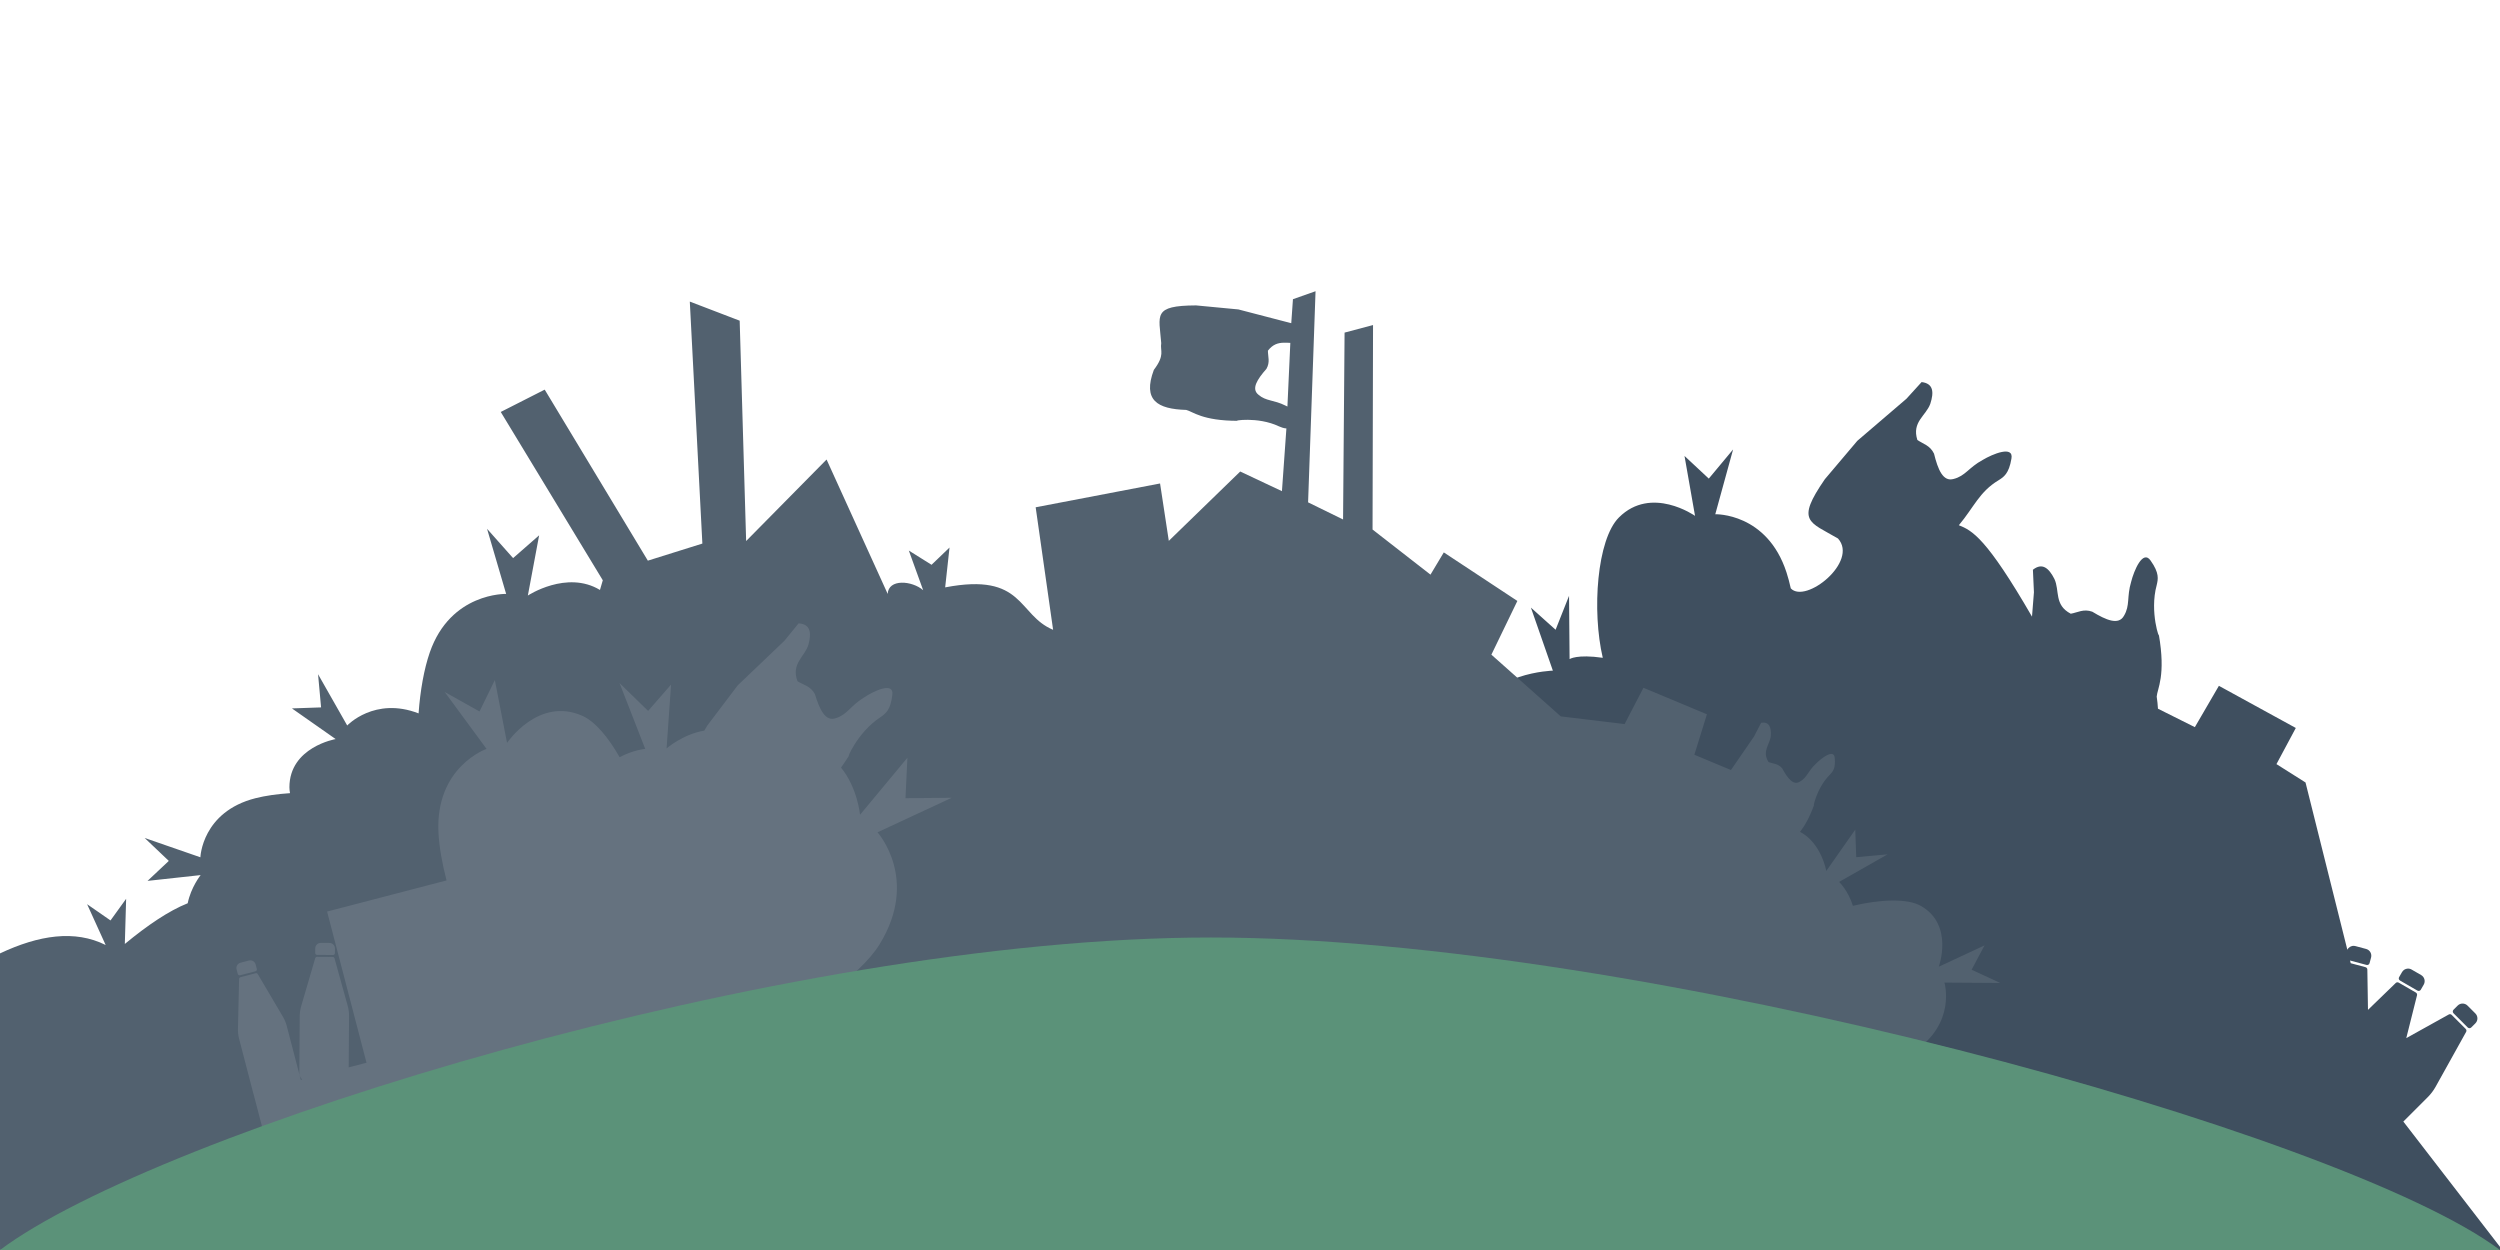 <?xml version="1.0" encoding="UTF-8" standalone="no"?>
<!-- Created with Inkscape (http://www.inkscape.org/) -->

<svg
   xmlns:dc="http://purl.org/dc/elements/1.1/"
   xmlns:cc="http://creativecommons.org/ns#"
   xmlns:rdf="http://www.w3.org/1999/02/22-rdf-syntax-ns#"
   xmlns:svg="http://www.w3.org/2000/svg"
   xmlns="http://www.w3.org/2000/svg"
   xmlns:sodipodi="http://sodipodi.sourceforge.net/DTD/sodipodi-0.dtd"
   xmlns:inkscape="http://www.inkscape.org/namespaces/inkscape"
   width="640"
   height="320"
   viewBox="0 0 169.333 84.667"
   version="1.1"
   id="svg5891"
   inkscape:version="0.92.4 (5da689c313, 2019-01-14)"
   sodipodi:docname="background.svg">
  <defs
     id="defs5885" />
  <sodipodi:namedview
     id="base"
     pagecolor="#2c3e50"
     bordercolor="#666666"
     borderopacity="1.0"
     inkscape:pageopacity="0"
     inkscape:pageshadow="2"
     inkscape:zoom="0.24748737"
     inkscape:cx="818.55744"
     inkscape:cy="-675.31852"
     inkscape:document-units="mm"
     inkscape:current-layer="layer1"
     showgrid="true"
     units="px"
     inkscape:window-width="2560"
     inkscape:window-height="1017"
     inkscape:window-x="-8"
     inkscape:window-y="-8"
     inkscape:window-maximized="1"
     inkscape:object-nodes="true"
     inkscape:snap-intersection-paths="false"
     inkscape:snap-smooth-nodes="false"
     inkscape:object-paths="false"
     inkscape:snap-nodes="true">
    <inkscape:grid
       type="xygrid"
       id="grid6438"
       spacingx="2.646"
       spacingy="2.646"
       enabled="false" />
  </sodipodi:namedview>
  <g
     inkscape:label="Layer 1"
     inkscape:groupmode="layer"
     id="layer1"
     transform="translate(0,-212.333)">
    <path
       style="fill:#3f4f5f;fill-opacity:1;stroke:none;stroke-width:1px;stroke-linecap:butt;stroke-linejoin:miter;stroke-opacity:1"
       d="m 491.156,97.66 -3.873,4.26 -12.553,10.75 -8.301,9.814 c -7.499,10.888 -4.021,10.824 3.357,15.156 5.315,5.898 -8.271,16.787 -12.064,12.75 -0.324,-1.444 -0.684,-2.809 -1.086,-4.049 -4.968,-15.317 -18.215,-14.902 -18.215,-14.902 l 4.553,-16.559 -6.209,7.451 -6.209,-5.795 2.691,15.316 c 0,0 -11.178,-7.865 -19.457,0.414 -5.609,5.609 -6.937,23.844 -4.125,35.865 -6.69,-0.958 -8.482,0.336 -8.482,0.336 l -0.139,-16.17 -3.438,8.666 -6.311,-5.664 5.613,16.113 c 0,0 -16.649,0.475 -19.68,11.785 -2.803,10.46 13.064,37.308 23.336,39.199 L 389.285,260 640,320 l -25.713,-33.33 6.256,-6.256 c 0.784,-0.785 1.456,-1.675 1.996,-2.645 l 7.799,-14.021 c 0.142,-0.253 0.094,-0.571 -0.119,-0.768 l -3.555,-3.555 c -0.198,-0.213 -0.516,-0.262 -0.77,-0.119 l -10.857,6.037 2.748,-10.951 c 0.072,-0.282 -0.057,-0.576 -0.314,-0.711 l -4.354,-2.514 c -0.246,-0.154 -0.566,-0.119 -0.773,0.084 l -7.094,6.869 -0.164,-10.309 c -0.002,-0.29 -0.205,-0.54 -0.488,-0.604 l -3.762,-1.01 -0.176,-0.695 4.221,1.131 h 0.002 c 0.335,0.089 0.678,-0.111 0.768,-0.445 l 0.389,-1.451 c 0.25,-0.945 -0.302,-1.913 -1.242,-2.18 l -2.762,-0.74 c -0.119,-0.034 -0.239,-0.051 -0.357,-0.059 -0.714,-0.043 -1.389,0.351 -1.705,0.994 L 589.285,200 l -7.428,-4.693 4.945,-9.238 -19.658,-10.775 -6.145,10.564 -9.43,-4.715 c -0.052,-0.968 -0.161,-2 -0.32,-3.094 0.136,-2.025 2.398,-5.292 0.523,-15.951 0.376,1.913 -2.433,-5.606 -0.523,-12.551 0.354,-1.534 0.723,-3.058 -1.568,-6.275 -1.983,-2.868 -4.242,2.566 -4.967,5.445 -1.157,3.86 -0.238,6.038 -1.832,8.674 -1.365,2.474 -4.546,1.117 -8.107,-1.045 -2.218,-0.795 -3.715,0.209 -5.49,0.521 -4.299,-2.237 -2.789,-5.927 -4.184,-8.891 -1.411,-2.778 -3.1,-4.237 -5.492,-2.352 l 0.262,5.752 -0.494,6.236 c -11.651,-20.144 -15.282,-22.003 -18.695,-23.367 3.883,-4.651 5.248,-8.54 10.123,-11.477 1.333,-0.837 2.671,-1.658 3.318,-5.555 0.619,-3.431 -4.818,-1.173 -7.363,0.355 -3.544,1.918 -4.431,4.109 -7.42,4.852 -2.713,0.79 -4.007,-2.418 -5.004,-6.463 -1.01,-2.129 -2.782,-2.472 -4.26,-3.504 -1.467,-4.619 2.207,-6.168 3.311,-9.252 0.961,-2.963 0.795,-5.19 -2.23,-5.543 z m 124.217,149.916 c -0.572,0.04 -1.112,0.355 -1.42,0.889 l -0.752,1.301 c -0.173,0.3 -0.07,0.684 0.23,0.857 l 4.461,2.578 h 0.002 c 0.3,0.172 0.684,0.07 0.857,-0.23 l 0.75,-1.301 c 0.486,-0.848 0.202,-1.929 -0.637,-2.43 l -2.475,-1.43 c -0.32,-0.185 -0.675,-0.259 -1.018,-0.234 z m 14.055,8.932 c -0.455,9.9e-4 -0.91,0.174 -1.258,0.521 l -1.062,1.062 c -0.246,0.246 -0.246,0.645 0,0.891 L 630.75,262.625 h 0.002 c 0.245,0.245 0.642,0.245 0.887,0 l 1.062,-1.062 c 0.689,-0.693 0.696,-1.809 0.012,-2.51 l -2.023,-2.023 c -0.347,-0.347 -0.802,-0.52 -1.258,-0.521 h -0.002 z"
       transform="matrix(0.265,0,0,0.265,0,212.333)"
       id="path6447"
       inkscape:connector-curvature="0"
       sodipodi:nodetypes="ccccccccccccscccccccccccccccccccccccccccccccccccccccccccccccccccccccccccccccccccccccccccscccccccccc" />
    <path
       style="fill:#52616f;fill-opacity:1;stroke:none;stroke-width:0.265px;stroke-linecap:butt;stroke-linejoin:miter;stroke-opacity:1"
       d="m 81.011,233.019 c -2.961,0.014 -2.504,0.645 -2.357,2.556 -0.086,0.549 0.274,0.785 -0.501,1.814 -0.77,2.058 0.238,2.65 2.196,2.71 0.441,0.109 1.073,0.736 3.497,0.739 -0.437,0.008 1.331,-0.317 2.788,0.376 0.15,0.064 0.302,0.126 0.498,0.14 l -0.302,4.248 -2.826,-1.331 -4.837,4.697 -0.592,-3.887 -8.426,1.613 1.181,8.299 c -2.423,-1.007 -1.946,-3.905 -7.311,-2.874 l 0.295,-2.699 -1.217,1.169 -1.54,-0.964 0.971,2.685 c -0.758,-0.655 -2.356,-0.784 -2.402,0.252 l -4.14,-9.103 -5.448,5.521 -0.438,-14.925 -3.378,-1.294 0.851,16.391 -3.693,1.157 -6.986,-11.584 -2.977,1.512 6.912,11.401 -0.192,0.656 c -2.248,-1.36 -4.884,0.378 -4.884,0.378 l 0.764,-4.08 -1.764,1.544 -1.764,-1.985 1.293,4.411 c 0,0 -3.763,-0.11 -5.174,3.969 -0.384,1.111 -0.645,2.566 -0.757,4.123 -2.98,-1.154 -4.834,0.82 -4.834,0.82 l -1.975,-3.473 0.205,2.247 -1.975,0.068 2.962,2.077 c 0,0 -3.132,0.545 -3.132,3.269 2e-6,0.125 0.017,0.259 0.041,0.395 -0.869,0.058 -1.669,0.172 -2.336,0.341 -3.631,0.921 -3.735,4.002 -3.735,4.002 l -3.775,-1.308 1.636,1.554 -1.44,1.353 3.597,-0.393 c 0,0 -0.658,0.822 -0.877,1.908 -1.284,0.512 -2.723,1.49 -4.259,2.757 l 0.089,-3.059 -1.058,1.466 -1.586,-1.1 1.257,2.765 c -2.089,-1.045 -4.521,-0.675 -7.166,0.572 L 0,297 117.487,284.502 c 0.071,0.198 0.173,0.386 0.318,0.56 1.803,2.156 8.797,0.47 11.768,-1.457 2.971,-1.927 2.129,-4.718 2.129,-4.718 l 3.777,0.025 -1.936,-0.895 0.877,-1.649 -3.1,1.443 c 0,0 1.034,-2.822 -1.196,-4.109 -0.928,-0.536 -2.778,-0.452 -4.622,-0.015 -0.316,-1.033 -0.933,-1.619 -0.933,-1.619 l 3.283,-1.867 -2.124,0.193 -0.065,-1.867 -1.963,2.8 c 0,0 -0.33,-1.892 -1.779,-2.651 0.277,-0.348 0.615,-0.892 0.959,-1.835 -0.116,0.338 0.128,-1.111 1.066,-2.038 0.196,-0.211 0.394,-0.419 0.326,-1.138 -0.052,-0.636 -0.907,0.019 -1.286,0.409 -0.537,0.506 -0.591,0.936 -1.085,1.208 -0.443,0.267 -0.822,-0.239 -1.189,-0.908 -0.279,-0.329 -0.609,-0.307 -0.919,-0.42 -0.477,-0.748 0.101,-1.195 0.151,-1.793 0.031,-0.569 -0.103,-0.955 -0.655,-0.875 l -0.485,0.936 -1.561,2.267 -2.479,-1.035 0.851,-2.74 -4.299,-1.795 -1.276,2.457 -4.323,-0.52 -4.701,-4.181 1.76,-3.638 -4.983,-3.288 -0.902,1.506 -3.924,-3.055 0.033,-13.851 -1.928,0.512 -0.102,12.658 -2.369,-1.161 0.505,-14.3 -1.531,0.54 -0.114,1.626 -3.582,-0.933 z m 5.914,2.527 c 0.157,-0.005 0.315,0.005 0.473,0.011 l -0.197,4.312 c -0.043,-0.021 -0.088,-0.045 -0.128,-0.062 -0.806,-0.406 -1.322,-0.289 -1.841,-0.744 -0.492,-0.398 -0.068,-1.046 0.548,-1.747 0.262,-0.458 0.099,-0.828 0.1,-1.231 0.331,-0.43 0.685,-0.526 1.045,-0.538 z"
       id="path6436"
       inkscape:connector-curvature="0"
       sodipodi:nodetypes="ccccccccccccccccccccccccccccccccccccccccccccccccccccccccccccccccccccccccccccccccccccccccccccccccccccccccccccccsc" />
    <path
       style="fill:#65727f;stroke:none;stroke-width:0.265px;stroke-linecap:butt;stroke-linejoin:miter;stroke-opacity:1;fill-opacity:1"
       d="m 30.12,259.202 2.835,3.856 c 0,0 -3.489,1.212 -3.256,5.694 0.049,0.935 0.245,2.046 0.547,3.215 l -8.091,2.108 2.669,10.241 -1.206,0.314 0.024,-3.481 c 0.001,-0.231 -0.029,-0.461 -0.091,-0.684 l -0.894,-3.22 c -0.016,-0.059 -0.07,-0.098 -0.13,-0.096 l -1.047,-0.007 c -0.06,-0.003 -0.115,0.036 -0.131,0.095 l -0.938,3.207 c -0.068,0.221 -0.105,0.451 -0.11,0.682 l -0.027,3.852 c -0.005,0.18 0.066,0.35 0.19,0.473 l -0.091,0.024 -0.95,-3.647 c -0.058,-0.224 -0.148,-0.438 -0.265,-0.637 l -1.697,-2.878 c -0.03,-0.052 -0.093,-0.077 -0.151,-0.059 l -1.014,0.264 c -0.059,0.013 -0.101,0.065 -0.102,0.125 l -0.076,3.34 c -0.008,0.231 0.015,0.463 0.071,0.688 l 0.971,3.727 c 0.003,0.012 0.009,0.021 0.013,0.033 l 1.972,7.567 20.483,-5.337 5.243,-3.037 c 0,0 11.968,-4.899 14.7,-9.321 2.732,-4.422 -0.136,-7.596 -0.136,-7.596 l 5.027,-2.338 -3.131,0.028 0.13,-2.739 -3.208,3.861 c 0,0 -0.167,-1.818 -1.288,-3.197 0.181,-0.249 0.37,-0.53 0.569,-0.849 -0.263,0.444 0.509,-1.535 2.11,-2.568 0.34,-0.24 0.682,-0.476 0.797,-1.515 0.114,-0.915 -1.289,-0.241 -1.94,0.2 -0.909,0.558 -1.112,1.149 -1.891,1.388 -0.705,0.248 -1.093,-0.581 -1.415,-1.635 -0.297,-0.548 -0.77,-0.614 -1.176,-0.865 -0.454,-1.199 0.495,-1.661 0.742,-2.491 0.211,-0.797 0.136,-1.383 -0.669,-1.433 l -0.963,1.181 -3.162,3.02 -2.053,2.712 c -0.077,0.125 -0.142,0.238 -0.209,0.353 -1.447,0.239 -2.556,1.204 -2.556,1.204 l 0.304,-4.324 -1.554,1.785 -1.936,-1.886 1.74,4.459 c 0,0 -0.793,0.063 -1.735,0.562 -0.771,-1.354 -1.658,-2.416 -2.519,-2.8 -2.98,-1.33 -5.106,1.831 -5.106,1.831 l -0.826,-4.255 -1.039,2.127 z m -13.83,18.339 c -0.199,0.052 -0.317,0.255 -0.266,0.454 l 0.079,0.303 c 0.018,0.07 0.09,0.112 0.159,0.094 l 1.039,-0.271 1.29e-4,4.9e-4 c 0.07,-0.018 0.112,-0.09 0.093,-0.16 l -0.079,-0.303 c -0.052,-0.197 -0.252,-0.316 -0.449,-0.267 z m 5.362,-1.336 c -0.17,0.034 -0.298,0.183 -0.3,0.362 l -0.002,0.313 c -5.05e-4,0.072 0.058,0.131 0.13,0.132 l 1.073,0.008 c 0.072,4.9e-4 0.131,-0.058 0.132,-0.13 l 0.002,-0.313 c 8.46e-4,-0.204 -0.162,-0.37 -0.365,-0.374 l -0.596,-0.004 c -0.026,-5.3e-4 -0.051,0.002 -0.075,0.007 z"
       id="path833-2"
       inkscape:connector-curvature="0"
       sodipodi:nodetypes="ccccccccccccccccccccccccccccccccccccccccccccccccccccccccccccccccccccccccccccccccccc" />
    <path
       style="fill:#5b9279;fill-opacity:1;stroke:none;stroke-width:14.065;stroke-linecap:round;stroke-linejoin:round;stroke-miterlimit:4;stroke-dasharray:none;stroke-opacity:0.577"
       d="M 82.021,275.833 C 52.917,275.833 10.583,289.062 0,297 H 169.333 C 158.75,289.062 111.125,275.833 82.021,275.833 Z"
       id="path6440"
       inkscape:connector-curvature="0"
       sodipodi:nodetypes="cccc" />
    <g
       transform="matrix(0.265,0,0,0.265,-380.387,534.222)"
       id="g2149-2-8-0"
       style="fill:#e6e8e6;fill-opacity:1" />
  </g>
</svg>
